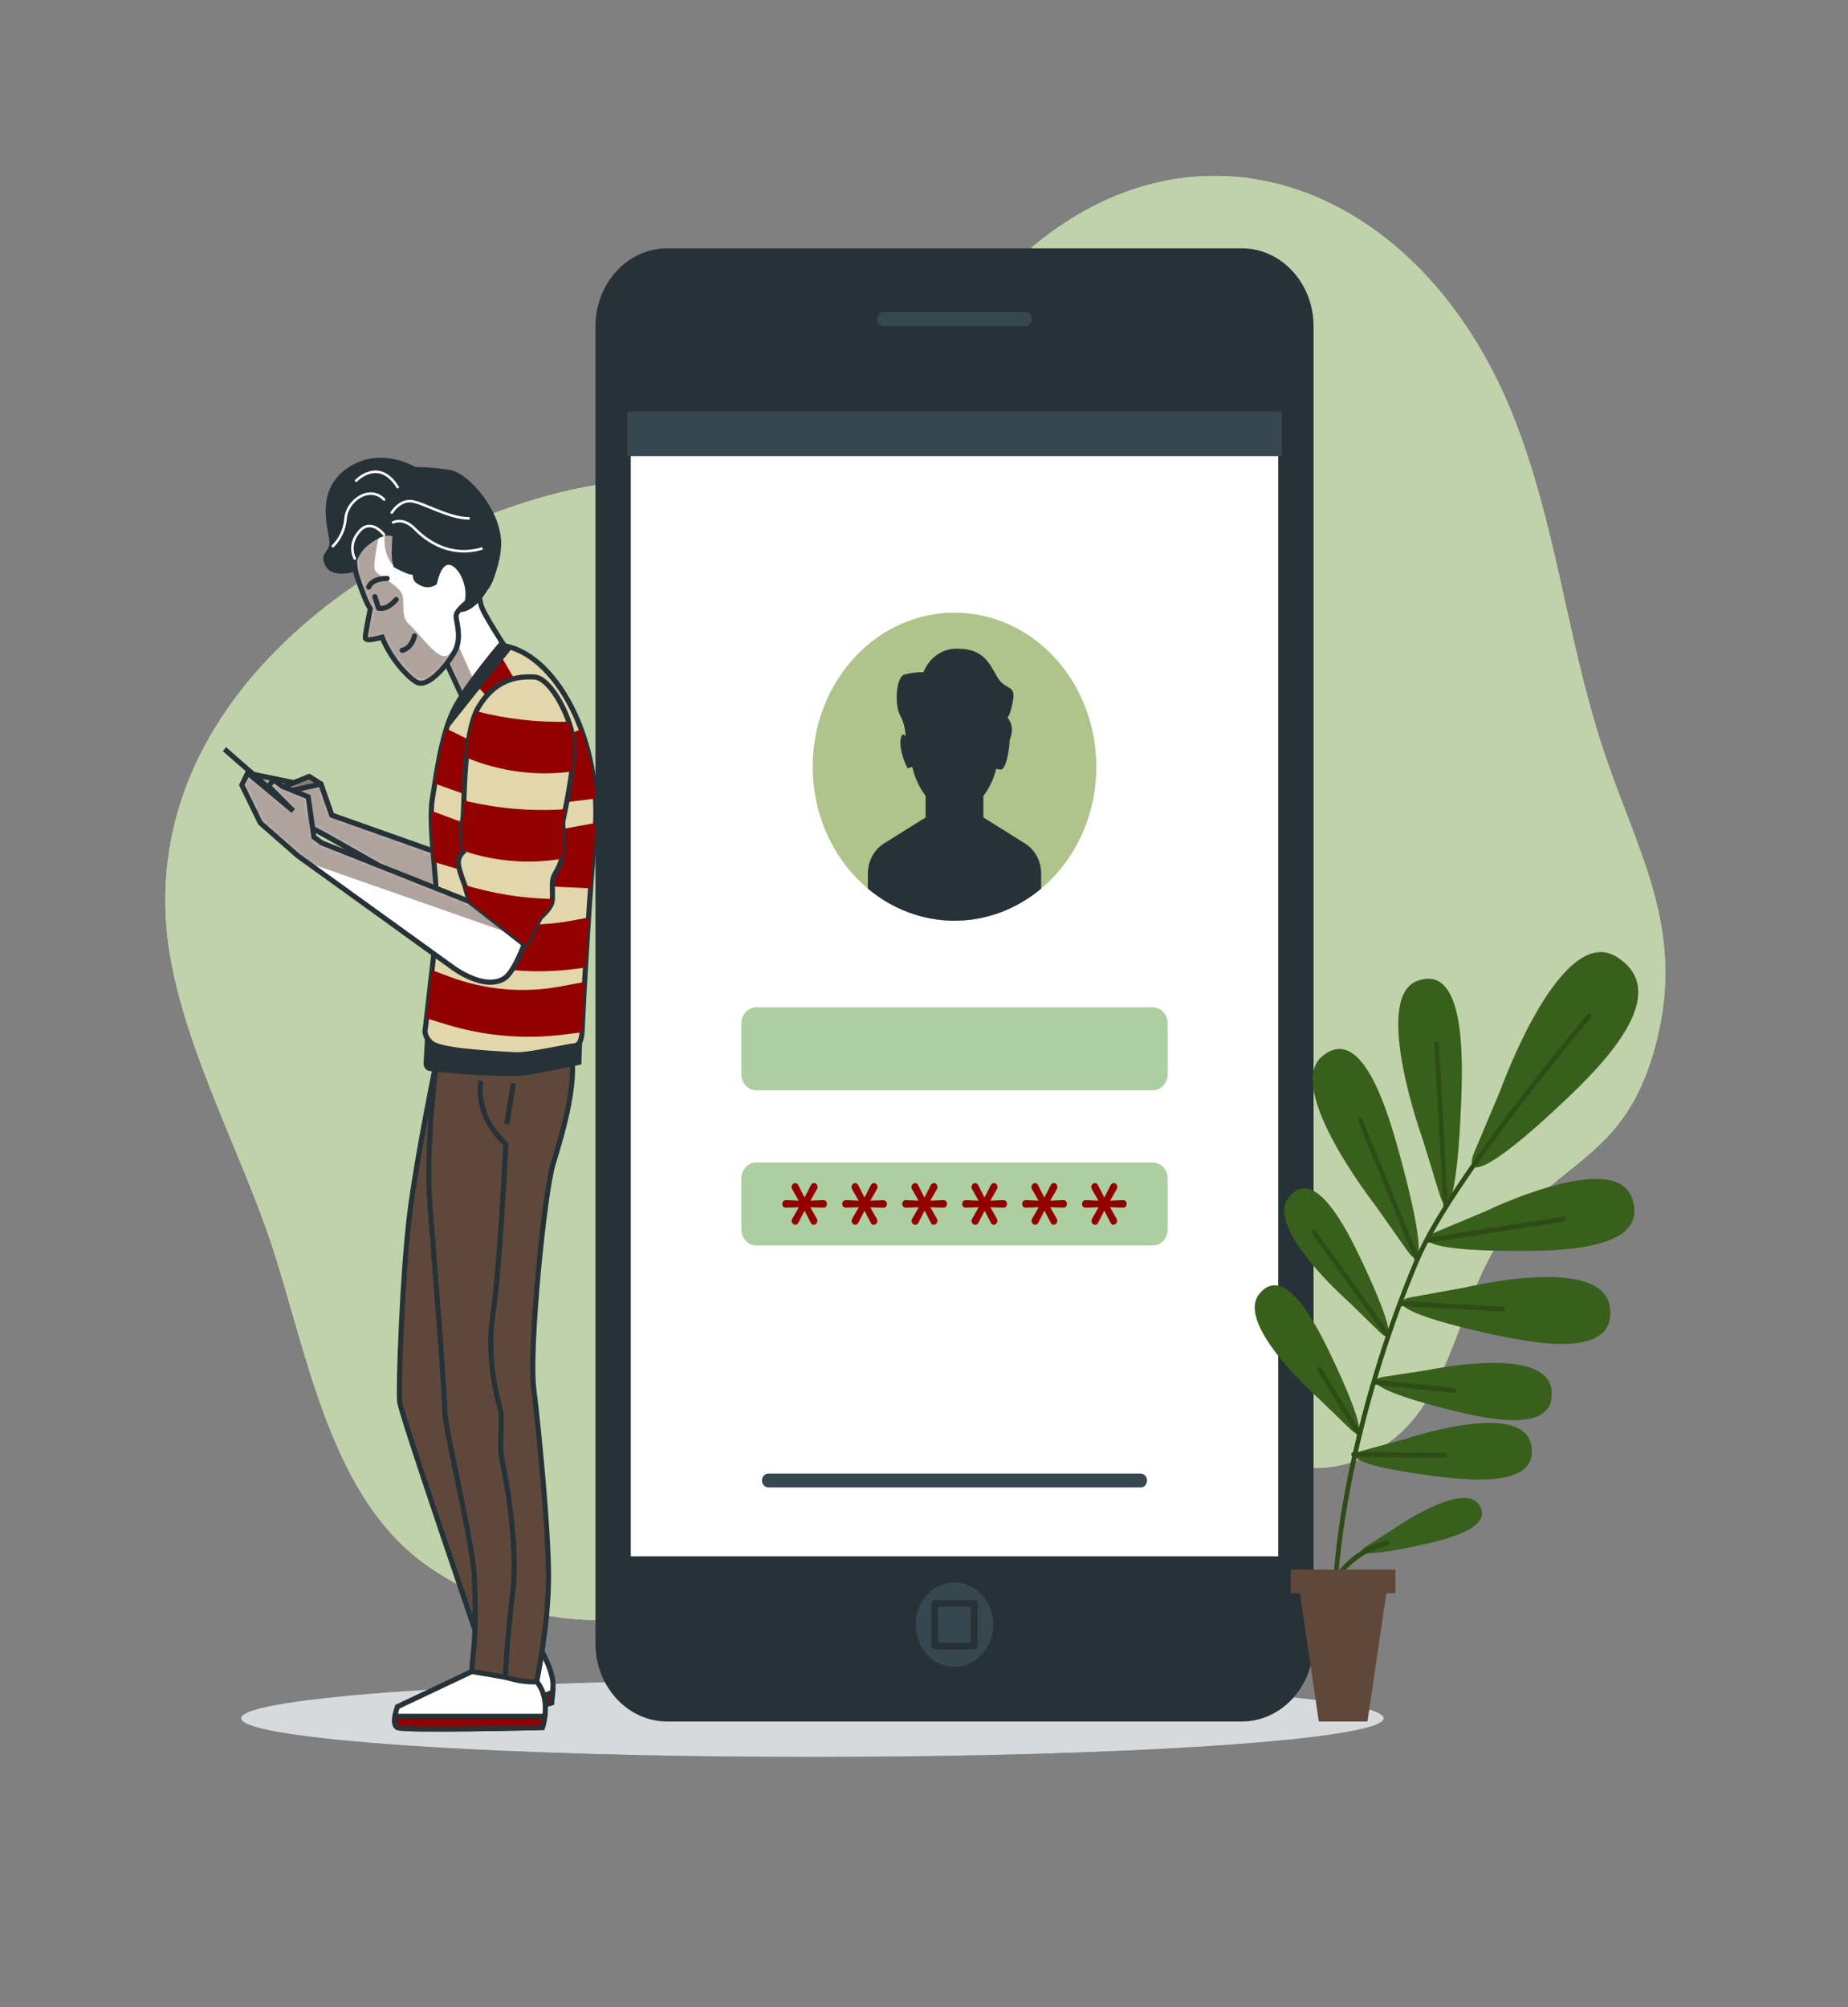 <svg width="362" height="393" viewBox="0 0 362 393" fill="none" xmlns="http://www.w3.org/2000/svg">
<rect x="0" y="0" width="362" height="393" fill="#808080" stroke="none"/>
<g id="Mobile login-bro 1">
<g id="freepik--background-simple--inject-1--inject-45">
<path id="Vector" d="M296.21 80.958C278.197 36.368 234.96 19.579 200.845 49.518C187.523 61.198 179.212 79.787 162.9 87.246C147.595 94.241 128.206 92.182 111.655 95.971C76.411 103.988 28.96 134.406 32.58 181.275C34.166 201.806 46.923 224.607 53.229 243.817C60.469 265.92 64.813 293.571 83.977 306.784C116.832 329.468 156.464 310.926 186.061 292.636C201.989 282.803 210.757 276.758 227.908 280.13C243.785 283.274 258.084 294.278 273.6 281.223C285.249 271.422 286.212 251.559 295.993 239.895C307.012 226.753 318.184 225.802 323.91 206.05C330.854 182.085 320.624 167.111 313.709 145.701C306.795 124.29 304.696 101.936 296.21 80.958Z" fill="#EAF0F2"/>
<g id="Group" opacity="0.7">
<path id="Vector_2" d="M296.21 80.958C278.197 36.368 234.96 19.579 200.845 49.518C187.523 61.198 179.212 79.787 162.9 87.246C147.595 94.241 128.206 92.182 111.655 95.971C76.411 103.988 28.96 134.406 32.58 181.275C34.166 201.806 46.923 224.607 53.229 243.817C60.469 265.92 64.813 293.571 83.977 306.784C116.832 329.468 156.464 310.926 186.061 292.636C201.989 282.803 210.757 276.758 227.908 280.13C243.785 283.274 258.084 294.278 273.6 281.223C285.249 271.422 286.212 251.559 295.993 239.895C307.012 226.753 318.184 225.802 323.91 206.05C330.854 182.085 320.624 167.111 313.709 145.701C306.795 124.29 304.696 101.936 296.21 80.958Z" fill="#AEC48A"/>
</g>
</g>
<g id="freepik--Shadow--inject-1--inject-45">
<path id="Vector_3" d="M159.142 344.017C220.952 344.017 271.058 340.628 271.058 336.447C271.058 332.267 220.952 328.878 159.142 328.878C97.333 328.878 47.227 332.267 47.227 336.447C47.227 340.628 97.333 344.017 159.142 344.017Z" fill="#37474F"/>
<path id="Vector_4" opacity="0.8" d="M159.142 344.017C220.952 344.017 271.058 340.628 271.058 336.447C271.058 332.267 220.952 328.878 159.142 328.878C97.333 328.878 47.227 332.267 47.227 336.447C47.227 340.628 97.333 344.017 159.142 344.017Z" fill="white"/>
</g>
<g id="freepik--Device--inject-1--inject-45">
<path id="Vector_5" d="M243.242 48.622H130.711C122.942 48.622 116.644 55.459 116.644 63.894V321.812C116.644 330.246 122.942 337.084 130.711 337.084H243.242C251.011 337.084 257.31 330.246 257.31 321.812V63.894C257.31 55.459 251.011 48.622 243.242 48.622Z" fill="#263238"/>
<path id="Vector_6" d="M251.054 80.298H122.892V305.408H251.054V80.298Z" fill="white" stroke="#263238" stroke-width="1.337" stroke-miterlimit="10"/>
<path id="Vector_7" d="M206.619 171.451C217.468 159.674 217.468 140.578 206.619 128.8C195.771 117.023 178.182 117.023 167.333 128.8C156.484 140.578 156.484 159.674 167.333 171.451C178.182 183.229 195.771 183.229 206.619 171.451Z" fill="#AEC48A"/>
<path id="Vector_8" d="M223.448 291.252H150.512C150.348 291.253 150.185 291.219 150.034 291.152C149.882 291.084 149.743 290.985 149.627 290.859C149.511 290.733 149.418 290.584 149.355 290.42C149.292 290.255 149.26 290.079 149.26 289.9C149.259 289.721 149.291 289.544 149.353 289.379C149.416 289.213 149.508 289.063 149.624 288.937C149.741 288.81 149.879 288.71 150.032 288.642C150.184 288.574 150.348 288.54 150.512 288.541H223.448C223.612 288.541 223.775 288.576 223.926 288.644C224.078 288.713 224.215 288.813 224.331 288.939C224.447 289.066 224.538 289.216 224.601 289.381C224.663 289.545 224.694 289.722 224.693 289.9C224.693 290.259 224.562 290.603 224.329 290.856C224.095 291.11 223.778 291.252 223.448 291.252Z" fill="#37474F"/>
<path id="Vector_9" d="M225.823 197.239H148.131C146.527 197.239 145.228 198.65 145.228 200.391V210.334C145.228 212.074 146.527 213.485 148.131 213.485H225.823C227.427 213.485 228.726 212.074 228.726 210.334V200.391C228.726 198.65 227.427 197.239 225.823 197.239Z" fill="#ACCEA0"/>
<path id="Vector_10" d="M225.823 227.626H148.131C146.527 227.626 145.228 229.037 145.228 230.777V240.72C145.228 242.461 146.527 243.872 148.131 243.872H225.823C227.427 243.872 228.726 242.461 228.726 240.72V230.777C228.726 229.037 227.427 227.626 225.823 227.626Z" fill="#ACCEA0"/>
<path id="Vector_11" d="M200.808 165.17L192.634 160.061V155.84C193.818 154.286 194.675 152.47 195.146 150.519C195.428 150.627 195.724 150.683 196.023 150.684C197.036 150.684 197.68 147.273 197.789 144.836C198.969 142.124 197.362 140.537 197.362 140.537C197.362 140.537 198.028 139.814 198.47 136.913C198.911 134.013 196.913 135.223 195.356 132.567C193.8 129.91 192.685 127.018 187.573 127.018C186.165 126.967 184.775 127.378 183.585 128.197C182.394 129.015 181.458 130.204 180.898 131.608C179.626 131.613 178.358 131.774 177.119 132.087C175.555 132.567 175.113 138.124 176.446 140.301C177.042 141.491 177.36 142.821 177.372 144.176C177.018 143.704 176.648 143.579 176.446 144.648C176.004 147.061 177.785 150.44 177.785 150.44L178.704 150.157C179.168 152.242 180.061 154.185 181.318 155.84V160.061L173.144 165.17C172.19 165.768 171.397 166.629 170.845 167.665C170.294 168.701 170.003 169.876 170.002 171.073V173.997C174.863 178.074 180.833 180.286 186.976 180.286C193.119 180.286 199.089 178.074 203.95 173.997V171.073C203.951 169.876 203.661 168.7 203.109 167.664C202.557 166.627 201.764 165.767 200.808 165.17Z" fill="#263238"/>
<path id="Vector_12" d="M155.805 239.832C155.618 239.829 155.439 239.748 155.306 239.604C155.234 239.535 155.177 239.45 155.139 239.355C155.1 239.261 155.08 239.158 155.081 239.054C155.083 238.912 155.121 238.774 155.19 238.653L156.493 236.39L153.952 236.476C153.856 236.483 153.76 236.467 153.67 236.43C153.58 236.394 153.499 236.337 153.43 236.264C153.312 236.12 153.247 235.934 153.247 235.741C153.247 235.548 153.312 235.362 153.43 235.218C153.497 235.142 153.578 235.083 153.668 235.045C153.759 235.007 153.855 234.991 153.952 234.998L156.457 235.1L155.168 232.845C155.098 232.722 155.06 232.58 155.059 232.436C155.059 232.332 155.078 232.229 155.117 232.135C155.156 232.04 155.213 231.955 155.284 231.886C155.417 231.742 155.596 231.661 155.783 231.658C155.907 231.659 156.027 231.698 156.131 231.77C156.235 231.842 156.318 231.945 156.37 232.067L157.608 234.495L158.831 232.082C158.889 231.954 158.979 231.844 159.09 231.767C159.201 231.689 159.329 231.646 159.461 231.642C159.553 231.643 159.643 231.664 159.727 231.705C159.81 231.745 159.885 231.804 159.946 231.878C160.079 232.028 160.152 232.228 160.149 232.436C160.149 232.571 160.116 232.704 160.055 232.821L158.745 235.1L161.286 234.998C161.382 234.991 161.479 235.007 161.569 235.045C161.659 235.083 161.74 235.142 161.807 235.218C161.93 235.358 161.998 235.544 161.995 235.737C161.995 235.932 161.928 236.12 161.807 236.264C161.739 236.337 161.657 236.394 161.567 236.43C161.477 236.467 161.382 236.483 161.286 236.476L158.73 236.39L160.004 238.63C160.076 238.755 160.113 238.899 160.113 239.046C160.113 239.255 160.037 239.455 159.901 239.602C159.765 239.749 159.581 239.832 159.389 239.832C159.265 239.83 159.144 239.789 159.041 239.714C158.938 239.638 158.858 239.532 158.81 239.408L157.601 237.05L156.399 239.408C156.345 239.531 156.262 239.636 156.157 239.711C156.052 239.786 155.93 239.828 155.805 239.832Z" fill="#930000"/>
<path id="Vector_13" d="M167.548 239.832C167.361 239.829 167.182 239.748 167.049 239.604C166.977 239.535 166.921 239.45 166.882 239.355C166.843 239.261 166.823 239.158 166.824 239.054C166.826 238.912 166.864 238.774 166.933 238.653L168.236 236.39L165.702 236.476C165.605 236.481 165.509 236.464 165.418 236.428C165.327 236.392 165.244 236.336 165.173 236.264C165.077 236.156 165.013 236.02 164.99 235.872C164.966 235.724 164.984 235.572 165.041 235.436C165.098 235.299 165.191 235.184 165.309 235.106C165.427 235.028 165.564 234.991 165.702 234.998L168.2 235.1L166.911 232.845C166.841 232.722 166.803 232.58 166.802 232.436C166.802 232.332 166.821 232.229 166.86 232.135C166.899 232.04 166.956 231.955 167.027 231.886C167.16 231.742 167.339 231.661 167.526 231.658C167.65 231.659 167.77 231.698 167.874 231.77C167.978 231.842 168.061 231.945 168.113 232.067L169.351 234.495L170.574 232.082C170.633 231.954 170.722 231.844 170.833 231.767C170.944 231.689 171.072 231.646 171.204 231.642C171.296 231.642 171.387 231.663 171.47 231.703C171.554 231.744 171.629 231.803 171.689 231.878C171.757 231.951 171.81 232.038 171.846 232.134C171.882 232.23 171.9 232.333 171.899 232.436C171.897 232.572 171.862 232.704 171.798 232.821L170.488 235.1L173.036 235.014C173.131 235.007 173.227 235.023 173.316 235.061C173.405 235.099 173.485 235.158 173.55 235.234C173.674 235.373 173.741 235.56 173.738 235.753C173.738 235.948 173.671 236.135 173.55 236.279C173.483 236.353 173.403 236.409 173.314 236.446C173.226 236.482 173.131 236.498 173.036 236.492L170.473 236.405L171.747 238.645C171.819 238.77 171.856 238.915 171.856 239.062C171.856 239.27 171.78 239.47 171.644 239.618C171.508 239.765 171.324 239.848 171.132 239.848C171.008 239.846 170.887 239.805 170.784 239.73C170.681 239.654 170.601 239.548 170.553 239.423L169.344 237.065L168.142 239.423C168.087 239.544 168.002 239.645 167.897 239.718C167.793 239.79 167.672 239.829 167.548 239.832Z" fill="#930000"/>
<path id="Vector_14" d="M179.298 239.832C179.108 239.831 178.926 239.749 178.791 239.604C178.72 239.535 178.663 239.45 178.625 239.355C178.586 239.261 178.566 239.158 178.567 239.054C178.569 238.912 178.607 238.774 178.676 238.653L179.979 236.39L177.445 236.476C177.308 236.482 177.173 236.444 177.057 236.366C176.941 236.288 176.848 236.175 176.792 236.04C176.735 235.905 176.716 235.755 176.739 235.609C176.761 235.462 176.823 235.326 176.916 235.218C176.985 235.143 177.067 235.084 177.158 235.046C177.25 235.008 177.347 234.992 177.445 234.998L179.943 235.1L178.654 232.845C178.584 232.722 178.546 232.58 178.545 232.436C178.547 232.333 178.568 232.231 178.607 232.137C178.646 232.042 178.701 231.957 178.77 231.886C178.904 231.741 179.087 231.659 179.276 231.658C179.399 231.66 179.518 231.7 179.62 231.772C179.722 231.844 179.804 231.946 179.856 232.067L181.094 234.495L182.317 232.082C182.375 231.954 182.465 231.844 182.576 231.767C182.687 231.689 182.815 231.646 182.947 231.642C183.039 231.642 183.129 231.663 183.213 231.703C183.297 231.744 183.371 231.803 183.432 231.878C183.499 231.951 183.552 232.038 183.588 232.134C183.624 232.23 183.643 232.333 183.642 232.436C183.64 232.572 183.605 232.704 183.541 232.821L182.23 235.1L184.779 234.998C184.873 234.988 184.967 235 185.056 235.033C185.145 235.066 185.227 235.119 185.296 235.189C185.364 235.259 185.418 235.344 185.454 235.439C185.49 235.533 185.506 235.635 185.503 235.737C185.504 235.931 185.44 236.118 185.322 236.264C185.254 236.337 185.172 236.394 185.082 236.43C184.992 236.467 184.896 236.483 184.801 236.476L182.245 236.39L183.512 238.63C183.583 238.755 183.621 238.899 183.62 239.046C183.618 239.149 183.597 239.251 183.559 239.346C183.52 239.44 183.465 239.525 183.396 239.596C183.333 239.67 183.257 239.729 183.172 239.769C183.088 239.81 182.996 239.831 182.904 239.832C182.781 239.83 182.661 239.788 182.559 239.713C182.457 239.638 182.378 239.531 182.332 239.408L181.115 237.05L179.914 239.408C179.859 239.535 179.772 239.643 179.663 239.718C179.554 239.794 179.427 239.833 179.298 239.832Z" fill="#930000"/>
<path id="Vector_15" d="M191.042 239.832C190.852 239.831 190.67 239.749 190.535 239.604C190.399 239.459 190.321 239.261 190.318 239.054C190.316 238.913 190.351 238.774 190.419 238.653L191.722 236.39L189.188 236.476C189.092 236.481 188.995 236.464 188.904 236.428C188.814 236.392 188.73 236.336 188.66 236.264C188.542 236.12 188.477 235.934 188.477 235.741C188.477 235.548 188.542 235.362 188.66 235.218C188.73 235.145 188.813 235.088 188.903 235.05C188.994 235.012 189.091 234.995 189.188 234.998L191.693 235.1L190.412 232.845C190.342 232.722 190.304 232.58 190.303 232.436C190.306 232.333 190.327 232.231 190.365 232.137C190.404 232.042 190.459 231.957 190.528 231.886C190.663 231.741 190.845 231.659 191.035 231.658C191.158 231.659 191.279 231.698 191.382 231.77C191.486 231.842 191.569 231.945 191.621 232.067L192.852 234.495L194.075 232.082C194.133 231.954 194.223 231.844 194.334 231.767C194.445 231.689 194.573 231.646 194.705 231.642C194.797 231.642 194.888 231.663 194.971 231.703C195.055 231.744 195.13 231.803 195.19 231.878C195.257 231.951 195.311 232.038 195.347 232.134C195.383 232.23 195.401 232.333 195.4 232.436C195.398 232.572 195.363 232.704 195.299 232.821L193.988 235.1L196.537 234.998C196.631 234.988 196.725 235 196.814 235.033C196.904 235.066 196.985 235.119 197.054 235.189C197.122 235.259 197.176 235.344 197.212 235.439C197.248 235.533 197.265 235.635 197.261 235.737C197.262 235.931 197.198 236.118 197.08 236.264C197.012 236.337 196.93 236.394 196.84 236.43C196.75 236.467 196.654 236.483 196.559 236.476L194.003 236.39L195.27 238.63C195.341 238.755 195.379 238.899 195.379 239.046C195.379 239.15 195.36 239.253 195.321 239.348C195.282 239.442 195.225 239.527 195.154 239.596C195.091 239.67 195.015 239.729 194.93 239.769C194.846 239.81 194.754 239.831 194.662 239.832C194.539 239.83 194.419 239.788 194.317 239.713C194.216 239.638 194.137 239.531 194.09 239.408L192.874 237.05L191.672 239.408C191.616 239.538 191.527 239.647 191.415 239.723C191.303 239.798 191.174 239.836 191.042 239.832Z" fill="#930000"/>
<path id="Vector_16" d="M202.785 239.832C202.595 239.831 202.413 239.749 202.278 239.604C202.166 239.481 202.095 239.321 202.075 239.149C202.055 238.977 202.089 238.803 202.17 238.653L203.466 236.39L200.932 236.476C200.835 236.481 200.738 236.464 200.647 236.428C200.557 236.392 200.474 236.336 200.403 236.264C200.285 236.12 200.22 235.934 200.22 235.741C200.22 235.548 200.285 235.362 200.403 235.218C200.473 235.145 200.556 235.088 200.647 235.05C200.737 235.012 200.834 234.995 200.932 234.998L203.437 235.1L202.148 232.845C202.078 232.722 202.04 232.58 202.039 232.436C202.042 232.229 202.12 232.031 202.256 231.886C202.391 231.741 202.573 231.659 202.763 231.658C202.887 231.659 203.007 231.698 203.111 231.77C203.215 231.842 203.298 231.945 203.35 232.067L204.58 234.495L205.804 232.082C205.862 231.954 205.951 231.844 206.062 231.767C206.174 231.689 206.302 231.646 206.434 231.642C206.527 231.642 206.618 231.662 206.703 231.703C206.788 231.744 206.864 231.803 206.926 231.878C207.059 232.028 207.132 232.228 207.129 232.436C207.126 232.572 207.091 232.704 207.028 232.821L205.717 235.1L208.266 234.998C208.359 234.988 208.454 235 208.543 235.033C208.632 235.066 208.714 235.119 208.783 235.189C208.851 235.259 208.905 235.344 208.941 235.439C208.977 235.533 208.993 235.635 208.99 235.737C208.991 235.931 208.927 236.118 208.809 236.264C208.74 236.337 208.659 236.394 208.569 236.43C208.479 236.467 208.383 236.483 208.287 236.476L205.732 236.39L206.999 238.63C207.07 238.755 207.108 238.899 207.107 239.046C207.108 239.15 207.088 239.253 207.05 239.348C207.011 239.442 206.954 239.527 206.883 239.596C206.82 239.67 206.744 239.729 206.659 239.769C206.574 239.81 206.483 239.831 206.39 239.832C206.267 239.83 206.148 239.788 206.046 239.713C205.944 239.638 205.865 239.531 205.819 239.408L204.602 237.05L203.4 239.408C203.346 239.535 203.259 239.643 203.15 239.718C203.041 239.794 202.914 239.833 202.785 239.832Z" fill="#930000"/>
<path id="Vector_17" d="M214.529 239.832C214.341 239.829 214.162 239.748 214.029 239.604C213.958 239.535 213.901 239.45 213.862 239.355C213.824 239.261 213.804 239.158 213.805 239.054C213.807 238.912 213.844 238.774 213.913 238.653L215.209 236.39L212.675 236.476C212.582 236.484 212.488 236.47 212.4 236.436C212.312 236.403 212.231 236.349 212.163 236.28C212.095 236.21 212.041 236.126 212.005 236.033C211.968 235.939 211.95 235.839 211.951 235.737C211.951 235.641 211.968 235.546 212.001 235.457C212.035 235.368 212.084 235.287 212.147 235.218C212.213 235.142 212.295 235.083 212.385 235.045C212.475 235.007 212.572 234.991 212.668 234.998L215.173 235.1L213.884 232.845C213.814 232.722 213.777 232.58 213.776 232.436C213.778 232.229 213.857 232.031 213.993 231.886C214.128 231.741 214.31 231.659 214.5 231.658C214.623 231.659 214.744 231.698 214.847 231.77C214.951 231.842 215.034 231.945 215.086 232.067L216.317 234.495L217.548 232.082C217.605 231.955 217.693 231.846 217.803 231.769C217.913 231.691 218.04 231.648 218.17 231.642C218.263 231.642 218.355 231.662 218.44 231.703C218.525 231.744 218.601 231.803 218.663 231.878C218.796 232.028 218.868 232.228 218.865 232.436C218.865 232.571 218.833 232.704 218.771 232.821L217.461 235.1L220.002 234.998C220.099 234.991 220.195 235.007 220.285 235.045C220.375 235.083 220.457 235.142 220.523 235.218C220.647 235.358 220.714 235.544 220.712 235.737C220.711 235.932 220.644 236.12 220.523 236.264C220.455 236.337 220.374 236.394 220.284 236.43C220.194 236.467 220.098 236.483 220.002 236.476L217.446 236.39L218.713 238.63C218.785 238.755 218.822 238.899 218.822 239.046C218.819 239.254 218.741 239.451 218.605 239.596C218.473 239.743 218.294 239.827 218.105 239.832C217.982 239.83 217.862 239.788 217.761 239.713C217.659 239.638 217.58 239.531 217.533 239.408L216.317 237.05L215.115 239.408C215.063 239.53 214.981 239.635 214.877 239.71C214.774 239.785 214.653 239.827 214.529 239.832Z" fill="#930000"/>
<g id="Vector_18" style="mix-blend-mode:multiply">
<path d="M251.054 80.596H122.892V89.313H251.054V80.596Z" fill="#37474F"/>
</g>
<path id="Vector_19" d="M200.91 64.538H173.036C172.532 64.538 172.05 64.322 171.694 63.935C171.339 63.549 171.139 63.025 171.139 62.479C171.139 61.933 171.339 61.409 171.694 61.023C172.05 60.637 172.532 60.42 173.036 60.42H200.91C201.413 60.42 201.895 60.637 202.251 61.023C202.607 61.409 202.806 61.933 202.806 62.479C202.806 63.025 202.607 63.549 202.251 63.935C201.895 64.322 201.413 64.538 200.91 64.538Z" fill="#37474F" stroke="#263238" stroke-width="1.337" stroke-linecap="round" stroke-linejoin="round"/>
<path id="Vector_20" d="M194.575 318.126C194.577 316.493 194.132 314.896 193.297 313.538C192.462 312.179 191.275 311.12 189.886 310.494C188.496 309.869 186.967 309.705 185.492 310.023C184.016 310.341 182.661 311.127 181.598 312.282C180.534 313.437 179.81 314.908 179.517 316.51C179.224 318.111 179.375 319.771 179.951 321.28C180.527 322.788 181.503 324.077 182.754 324.983C184.005 325.889 185.476 326.372 186.98 326.371C188.994 326.369 190.925 325.499 192.349 323.954C193.772 322.408 194.573 320.312 194.575 318.126Z" fill="#37474F"/>
<path id="Vector_21" d="M190.832 313.944H183.129V322.307H190.832V313.944Z" fill="#37474F" stroke="#263238" stroke-width="1.337" stroke-linecap="round" stroke-linejoin="round"/>
</g>
<g id="freepik--Plant--inject-1--inject-45">
<path id="Vector_22" d="M278.74 223.224C278.74 223.224 268.647 195.384 277.632 192.075C286.986 188.624 286.573 207.009 286.211 215.969C285.451 235.116 283.503 238.677 282.048 234L278.74 223.224ZM275.706 244.941C278.479 248.871 279.261 244.8 274.258 226.415C271.912 217.769 266.815 200.281 258.996 206.844C251.488 213.132 269.357 235.926 269.357 235.926L275.706 244.941ZM270.348 260.897C272.991 263.444 273.042 260.229 266.765 246.953C263.818 240.736 257.584 228.152 252.48 234.377C247.579 240.382 264.281 254.978 264.281 254.978L270.348 260.897ZM264.556 279.871C267.199 282.425 267.25 279.203 260.973 265.935C258.026 259.718 251.792 247.126 246.688 253.359C241.816 259.38 258.468 273.976 258.468 273.976L264.556 279.871ZM281.281 241.247C277.053 243.039 280.412 244.988 298.07 244.933C306.353 244.933 323.266 244.525 319.66 234.535C316.207 224.937 291.055 237.16 291.055 237.16L281.281 241.247ZM276.466 254.012C271.992 254.853 274.931 257.494 292.249 261.251C300.365 263.019 317.01 266.281 315.309 255.749C313.68 245.594 286.79 252.149 286.79 252.149L276.466 254.012ZM271.08 269.598C267.271 270.195 269.704 272.498 284.264 276.114C291.091 277.812 305.1 280.995 303.884 272.011C302.726 263.365 279.847 268.254 279.847 268.254L271.08 269.598ZM266.989 284.037C263.26 285.066 265.903 287.079 280.745 288.996C287.695 289.892 301.937 291.449 299.859 282.653C297.853 274.212 275.583 281.687 275.583 281.687L266.989 284.037ZM288.81 225.582C286.638 230.864 291.149 230.062 306.483 215.537C313.665 208.722 328.073 194.464 316.663 187.367C305.709 180.544 293.929 213.462 293.929 213.462L288.81 225.582ZM267.554 302.846C265.259 304.3 267.51 304.866 278.037 302.586C282.975 301.525 293.017 299.167 289.621 294.514C286.334 290.034 272.868 299.466 272.868 299.466L267.554 302.846Z" fill="#395F1C"/>
<path id="Vector_23" opacity="0.3" d="M278.74 223.224C278.74 223.224 268.647 195.384 277.632 192.075C286.986 188.624 286.573 207.009 286.211 215.969C285.451 235.116 283.503 238.677 282.048 234L278.74 223.224ZM275.706 244.941C278.479 248.871 279.261 244.8 274.258 226.415C271.912 217.769 266.815 200.281 258.996 206.844C251.488 213.132 269.357 235.926 269.357 235.926L275.706 244.941ZM270.348 260.897C272.991 263.444 273.042 260.229 266.765 246.953C263.818 240.736 257.584 228.152 252.48 234.377C247.579 240.382 264.281 254.978 264.281 254.978L270.348 260.897ZM264.556 279.871C267.199 282.425 267.25 279.203 260.973 265.935C258.026 259.718 251.792 247.126 246.688 253.359C241.816 259.38 258.468 273.976 258.468 273.976L264.556 279.871ZM281.281 241.247C277.053 243.039 280.412 244.988 298.07 244.933C306.353 244.933 323.266 244.525 319.66 234.535C316.207 224.937 291.055 237.16 291.055 237.16L281.281 241.247ZM276.466 254.012C271.992 254.853 274.931 257.494 292.249 261.251C300.365 263.019 317.01 266.281 315.309 255.749C313.68 245.594 286.79 252.149 286.79 252.149L276.466 254.012ZM271.08 269.598C267.271 270.195 269.704 272.498 284.264 276.114C291.091 277.812 305.1 280.995 303.884 272.011C302.726 263.365 279.847 268.254 279.847 268.254L271.08 269.598ZM266.989 284.037C263.26 285.066 265.903 287.079 280.745 288.996C287.695 289.892 301.937 291.449 299.859 282.653C297.853 274.212 275.583 281.687 275.583 281.687L266.989 284.037ZM288.81 225.582C286.638 230.864 291.149 230.062 306.483 215.537C313.665 208.722 328.073 194.464 316.663 187.367C305.709 180.544 293.929 213.462 293.929 213.462L288.81 225.582ZM267.554 302.846C265.259 304.3 267.51 304.866 278.037 302.586C282.975 301.525 293.017 299.167 289.621 294.514C286.334 290.034 272.868 299.466 272.868 299.466L267.554 302.846Z" fill="#395F1C"/>
<path id="Vector_24" d="M283.192 236.185L281.433 204.407L283.192 236.185ZM277.625 246.67L266.504 219.341L277.625 246.67ZM306.324 238.724L279.674 242.874L306.324 238.724ZM271.862 261.4L257.433 241.302L271.862 261.4ZM274.396 255.238L294.277 256.322L274.396 255.238ZM269.69 270.651L284.894 272.286L269.69 270.651ZM266.019 280.445L258.468 268.112L266.019 280.445ZM265.15 284.799L283.026 284.98L265.15 284.799ZM261.53 321.207C261.65 321.197 261.761 321.136 261.84 321.037C261.919 320.939 261.958 320.81 261.95 320.68C260.814 302.146 267.417 271.791 278.009 246.875C284.778 230.95 311.313 199.652 311.595 199.337C311.68 199.245 311.728 199.119 311.728 198.988C311.728 198.857 311.68 198.731 311.595 198.638C311.553 198.592 311.504 198.556 311.449 198.531C311.394 198.507 311.336 198.494 311.276 198.494C311.217 198.494 311.159 198.507 311.104 198.531C311.049 198.556 311 198.592 310.958 198.638C310.69 198.952 284.047 230.369 277.219 246.435C266.432 271.956 259.916 301.761 261.074 320.743C261.083 320.868 261.135 320.985 261.219 321.071C261.304 321.157 261.415 321.205 261.53 321.207ZM283.185 236.672C283.305 236.664 283.417 236.605 283.497 236.508C283.577 236.411 283.618 236.284 283.612 236.154L281.882 204.36C281.879 204.295 281.865 204.232 281.839 204.173C281.813 204.115 281.777 204.062 281.733 204.019C281.688 203.976 281.636 203.943 281.58 203.922C281.523 203.901 281.464 203.892 281.404 203.896C281.284 203.904 281.172 203.963 281.093 204.06C281.013 204.158 280.971 204.285 280.977 204.415L282.736 236.193C282.742 236.318 282.792 236.436 282.875 236.522C282.959 236.609 283.07 236.657 283.185 236.657V236.672ZM277.784 247.118C277.893 247.065 277.978 246.968 278.021 246.847C278.064 246.727 278.062 246.593 278.016 246.474L266.888 219.145C266.84 219.026 266.75 218.933 266.639 218.885C266.528 218.838 266.404 218.841 266.294 218.893C266.185 218.945 266.099 219.042 266.056 219.163C266.012 219.284 266.015 219.419 266.063 219.538L277.183 246.867C277.218 246.955 277.276 247.029 277.349 247.082C277.422 247.135 277.508 247.164 277.596 247.166C277.671 247.17 277.746 247.154 277.813 247.118H277.784ZM279.71 243.346L306.346 239.211C306.41 239.21 306.474 239.194 306.532 239.164C306.59 239.134 306.642 239.091 306.683 239.038C306.725 238.985 306.756 238.923 306.774 238.856C306.792 238.789 306.797 238.718 306.788 238.649C306.78 238.58 306.758 238.513 306.724 238.454C306.689 238.395 306.644 238.344 306.591 238.305C306.537 238.266 306.477 238.24 306.414 238.228C306.35 238.216 306.285 238.219 306.223 238.237L279.587 242.371C279.468 242.379 279.357 242.439 279.278 242.536C279.199 242.633 279.159 242.76 279.167 242.89C279.175 243.019 279.229 243.14 279.319 243.225C279.409 243.311 279.526 243.354 279.645 243.346H279.71ZM272.115 261.793C272.21 261.712 272.271 261.594 272.286 261.465C272.301 261.335 272.268 261.205 272.195 261.101L257.758 240.964C257.684 240.86 257.575 240.792 257.455 240.775C257.335 240.758 257.214 240.793 257.118 240.874C257.022 240.954 256.959 241.072 256.943 241.203C256.928 241.333 256.96 241.465 257.034 241.569L271.5 261.738C271.542 261.797 271.596 261.844 271.657 261.877C271.719 261.91 271.786 261.927 271.855 261.927C271.963 261.921 272.065 261.873 272.144 261.793H272.115ZM294.675 256.346C294.679 256.216 294.636 256.089 294.554 255.994C294.473 255.898 294.36 255.841 294.241 255.835L274.396 254.743C274.284 254.751 274.18 254.803 274.101 254.89C274.023 254.977 273.977 255.092 273.972 255.213C273.966 255.334 274.002 255.453 274.072 255.548C274.142 255.642 274.242 255.705 274.352 255.725L294.233 256.818C294.353 256.822 294.47 256.775 294.558 256.687C294.646 256.598 294.698 256.476 294.704 256.346H294.675ZM285.314 272.333C285.321 272.269 285.316 272.203 285.299 272.141C285.282 272.078 285.254 272.02 285.217 271.969C285.179 271.919 285.132 271.877 285.079 271.846C285.026 271.816 284.968 271.797 284.908 271.791L269.704 270.164C269.645 270.157 269.586 270.164 269.529 270.182C269.472 270.201 269.419 270.232 269.374 270.273C269.328 270.313 269.29 270.364 269.262 270.421C269.235 270.478 269.217 270.54 269.212 270.604C269.202 270.733 269.239 270.861 269.314 270.961C269.39 271.061 269.499 271.125 269.617 271.139L284.821 272.773H284.865C284.982 272.782 285.097 272.741 285.186 272.659C285.276 272.577 285.332 272.46 285.343 272.333H285.314ZM266.236 280.853C266.337 280.781 266.407 280.669 266.431 280.541C266.456 280.413 266.433 280.279 266.367 280.17L258.852 267.837C258.783 267.731 258.679 267.658 258.561 267.633C258.444 267.608 258.322 267.633 258.222 267.704C258.121 267.776 258.051 267.888 258.027 268.016C258.002 268.145 258.025 268.278 258.091 268.388L265.606 280.72C265.649 280.787 265.707 280.842 265.774 280.881C265.84 280.919 265.915 280.939 265.99 280.94C266.088 280.946 266.185 280.915 266.265 280.853H266.236ZM283.482 284.98C283.48 284.851 283.433 284.727 283.349 284.635C283.265 284.543 283.152 284.489 283.033 284.485L265.158 284.304C265.039 284.304 264.924 284.355 264.84 284.447C264.756 284.538 264.709 284.662 264.709 284.791C264.707 284.856 264.717 284.921 264.739 284.982C264.761 285.042 264.793 285.097 264.835 285.143C264.877 285.19 264.928 285.226 264.983 285.251C265.038 285.276 265.098 285.288 265.158 285.287L283.033 285.467C283.094 285.47 283.155 285.46 283.213 285.437C283.27 285.414 283.323 285.379 283.367 285.334C283.412 285.288 283.448 285.233 283.472 285.173C283.497 285.112 283.51 285.046 283.511 284.98H283.482ZM259.496 313.999C259.532 313.913 262.58 304.795 271.746 302.618C271.864 302.59 271.967 302.512 272.032 302.401C272.097 302.291 272.119 302.157 272.094 302.028C272.064 301.903 271.992 301.794 271.89 301.725C271.789 301.656 271.667 301.633 271.551 301.659C261.885 303.954 258.678 313.583 258.642 313.677C258.604 313.801 258.613 313.936 258.666 314.053C258.718 314.171 258.811 314.261 258.924 314.306H259.069C259.165 314.315 259.261 314.29 259.344 314.234C259.426 314.179 259.489 314.097 259.525 313.999H259.496ZM261.53 321.207C261.65 321.197 261.761 321.136 261.84 321.037C261.919 320.939 261.958 320.81 261.95 320.68C260.814 302.146 267.417 271.791 278.009 246.875C284.778 230.95 311.313 199.652 311.595 199.337C311.68 199.245 311.728 199.119 311.728 198.988C311.728 198.857 311.68 198.731 311.595 198.638C311.553 198.592 311.504 198.556 311.449 198.531C311.394 198.507 311.336 198.494 311.276 198.494C311.217 198.494 311.159 198.507 311.104 198.531C311.049 198.556 311 198.592 310.958 198.638C310.69 198.952 284.047 230.369 277.219 246.435C266.432 271.956 259.916 301.761 261.074 320.743C261.083 320.868 261.135 320.985 261.219 321.071C261.304 321.157 261.415 321.205 261.53 321.207ZM283.185 236.672C283.305 236.664 283.417 236.605 283.497 236.508C283.577 236.411 283.618 236.284 283.612 236.154L281.882 204.36C281.879 204.295 281.865 204.232 281.839 204.173C281.813 204.115 281.777 204.062 281.733 204.019C281.688 203.976 281.636 203.943 281.58 203.922C281.523 203.901 281.464 203.892 281.404 203.896C281.284 203.904 281.172 203.963 281.093 204.06C281.013 204.158 280.971 204.285 280.977 204.415L282.736 236.193C282.742 236.318 282.792 236.436 282.875 236.522C282.959 236.609 283.07 236.657 283.185 236.657V236.672ZM277.784 247.118C277.893 247.065 277.978 246.968 278.021 246.847C278.064 246.727 278.062 246.593 278.016 246.474L266.888 219.145C266.84 219.026 266.75 218.933 266.639 218.885C266.528 218.838 266.404 218.841 266.294 218.893C266.185 218.945 266.099 219.042 266.056 219.163C266.012 219.284 266.015 219.419 266.063 219.538L277.183 246.867C277.218 246.955 277.276 247.029 277.349 247.082C277.422 247.135 277.508 247.164 277.596 247.166C277.671 247.17 277.746 247.154 277.813 247.118H277.784ZM279.71 243.346L306.346 239.211C306.41 239.21 306.474 239.194 306.532 239.164C306.59 239.134 306.642 239.091 306.683 239.038C306.725 238.985 306.756 238.923 306.774 238.856C306.792 238.789 306.797 238.718 306.788 238.649C306.78 238.58 306.758 238.513 306.724 238.454C306.689 238.395 306.644 238.344 306.591 238.305C306.537 238.266 306.477 238.24 306.414 238.228C306.35 238.216 306.285 238.219 306.223 238.237L279.587 242.371C279.468 242.379 279.357 242.439 279.278 242.536C279.199 242.633 279.159 242.76 279.167 242.89C279.175 243.019 279.229 243.14 279.319 243.225C279.409 243.311 279.526 243.354 279.645 243.346H279.71ZM272.115 261.793C272.21 261.712 272.271 261.594 272.286 261.465C272.301 261.335 272.268 261.205 272.195 261.101L257.758 240.964C257.722 240.912 257.676 240.869 257.624 240.837C257.572 240.804 257.515 240.783 257.455 240.775C257.396 240.766 257.335 240.771 257.277 240.788C257.219 240.805 257.165 240.834 257.118 240.874C257.07 240.913 257.03 240.963 257 241.019C256.97 241.076 256.951 241.138 256.943 241.203C256.936 241.267 256.94 241.333 256.955 241.396C256.971 241.459 256.998 241.518 257.034 241.569L271.5 261.738C271.542 261.797 271.596 261.844 271.657 261.877C271.719 261.91 271.786 261.927 271.855 261.927C271.963 261.921 272.065 261.873 272.144 261.793H272.115ZM294.675 256.346C294.679 256.216 294.636 256.089 294.554 255.994C294.473 255.898 294.36 255.841 294.241 255.835L274.396 254.743C274.284 254.751 274.18 254.803 274.101 254.89C274.023 254.977 273.977 255.092 273.972 255.213C273.966 255.334 274.002 255.453 274.072 255.548C274.142 255.642 274.242 255.705 274.352 255.725L294.233 256.818C294.353 256.822 294.47 256.775 294.558 256.687C294.646 256.598 294.698 256.476 294.704 256.346H294.675ZM285.314 272.333C285.321 272.269 285.316 272.203 285.299 272.141C285.282 272.078 285.254 272.02 285.217 271.969C285.179 271.919 285.132 271.877 285.079 271.846C285.026 271.816 284.968 271.797 284.908 271.791L269.704 270.164C269.645 270.157 269.586 270.164 269.529 270.182C269.472 270.201 269.419 270.232 269.374 270.273C269.328 270.313 269.29 270.364 269.262 270.421C269.235 270.478 269.217 270.54 269.212 270.604C269.202 270.733 269.239 270.861 269.314 270.961C269.39 271.061 269.499 271.125 269.617 271.139L284.821 272.773H284.865C284.982 272.782 285.097 272.741 285.186 272.659C285.276 272.577 285.332 272.46 285.343 272.333H285.314ZM266.236 280.853C266.337 280.781 266.407 280.669 266.431 280.541C266.456 280.413 266.433 280.279 266.367 280.17L258.852 267.837C258.783 267.731 258.679 267.658 258.561 267.633C258.444 267.608 258.322 267.633 258.222 267.704C258.121 267.776 258.051 267.888 258.027 268.016C258.002 268.145 258.025 268.278 258.091 268.388L265.606 280.72C265.649 280.787 265.707 280.842 265.774 280.881C265.84 280.919 265.915 280.939 265.99 280.94C266.088 280.946 266.185 280.915 266.265 280.853H266.236ZM283.482 284.98C283.48 284.851 283.433 284.727 283.349 284.635C283.265 284.543 283.152 284.489 283.033 284.485L265.158 284.304C265.039 284.304 264.924 284.355 264.84 284.447C264.756 284.538 264.709 284.662 264.709 284.791C264.707 284.856 264.717 284.921 264.739 284.982C264.761 285.042 264.793 285.097 264.835 285.143C264.877 285.19 264.928 285.226 264.983 285.251C265.038 285.276 265.098 285.288 265.158 285.287L283.033 285.467C283.094 285.47 283.155 285.46 283.213 285.437C283.27 285.414 283.323 285.379 283.367 285.334C283.412 285.288 283.448 285.233 283.472 285.173C283.497 285.112 283.51 285.046 283.511 284.98H283.482ZM259.496 313.999C259.532 313.913 262.58 304.795 271.746 302.618C271.864 302.59 271.967 302.512 272.032 302.401C272.097 302.291 272.119 302.157 272.094 302.028C272.064 301.903 271.992 301.794 271.89 301.725C271.789 301.656 271.667 301.633 271.551 301.659C261.885 303.954 258.678 313.583 258.642 313.677C258.604 313.801 258.613 313.936 258.666 314.053C258.718 314.171 258.811 314.261 258.924 314.306H259.069C259.165 314.315 259.261 314.29 259.344 314.234C259.426 314.179 259.489 314.097 259.525 313.999H259.496Z" fill="#395F1C"/>
<path id="Vector_25" opacity="0.2" d="M283.192 236.185L281.433 204.407L283.192 236.185ZM277.625 246.67L266.504 219.341L277.625 246.67ZM306.324 238.724L279.674 242.874L306.324 238.724ZM271.862 261.4L257.433 241.302L271.862 261.4ZM274.396 255.238L294.277 256.322L274.396 255.238ZM269.69 270.651L284.894 272.286L269.69 270.651ZM266.019 280.445L258.468 268.112L266.019 280.445ZM265.15 284.799L283.026 284.98L265.15 284.799ZM261.53 321.207C261.65 321.197 261.761 321.136 261.84 321.037C261.919 320.939 261.958 320.81 261.95 320.68C260.814 302.146 267.417 271.791 278.009 246.875C284.778 230.95 311.313 199.652 311.595 199.337C311.68 199.245 311.728 199.119 311.728 198.988C311.728 198.857 311.68 198.731 311.595 198.638C311.553 198.592 311.504 198.556 311.449 198.531C311.394 198.507 311.336 198.494 311.276 198.494C311.217 198.494 311.159 198.507 311.104 198.531C311.049 198.556 311 198.592 310.958 198.638C310.69 198.952 284.047 230.369 277.219 246.435C266.432 271.956 259.916 301.761 261.074 320.743C261.083 320.868 261.135 320.985 261.219 321.071C261.304 321.157 261.415 321.205 261.53 321.207ZM283.185 236.672C283.305 236.664 283.417 236.605 283.497 236.508C283.577 236.411 283.618 236.284 283.612 236.154L281.882 204.36C281.879 204.295 281.865 204.232 281.839 204.173C281.813 204.115 281.777 204.062 281.733 204.019C281.688 203.976 281.636 203.943 281.58 203.922C281.523 203.901 281.464 203.892 281.404 203.896C281.284 203.904 281.172 203.963 281.093 204.06C281.013 204.158 280.971 204.285 280.977 204.415L282.736 236.193C282.742 236.318 282.792 236.436 282.875 236.522C282.959 236.609 283.07 236.657 283.185 236.657V236.672ZM277.784 247.118C277.893 247.065 277.978 246.968 278.021 246.847C278.064 246.727 278.062 246.593 278.016 246.474L266.888 219.145C266.84 219.026 266.75 218.933 266.639 218.885C266.528 218.838 266.404 218.841 266.294 218.893C266.185 218.945 266.099 219.042 266.056 219.163C266.012 219.284 266.015 219.419 266.063 219.538L277.183 246.867C277.218 246.955 277.276 247.029 277.349 247.082C277.422 247.135 277.508 247.164 277.596 247.166C277.671 247.17 277.746 247.154 277.813 247.118H277.784ZM279.71 243.346L306.346 239.211C306.41 239.21 306.474 239.194 306.532 239.164C306.59 239.134 306.642 239.091 306.683 239.038C306.725 238.985 306.756 238.923 306.774 238.856C306.792 238.789 306.797 238.718 306.788 238.649C306.78 238.58 306.758 238.513 306.724 238.454C306.689 238.395 306.644 238.344 306.591 238.305C306.537 238.266 306.477 238.24 306.414 238.228C306.35 238.216 306.285 238.219 306.223 238.237L279.587 242.371C279.468 242.379 279.357 242.439 279.278 242.536C279.199 242.633 279.159 242.76 279.167 242.89C279.175 243.019 279.229 243.14 279.319 243.225C279.409 243.311 279.526 243.354 279.645 243.346H279.71ZM272.115 261.793C272.21 261.712 272.271 261.594 272.286 261.465C272.301 261.335 272.268 261.205 272.195 261.101L257.758 240.964C257.684 240.86 257.575 240.792 257.455 240.775C257.335 240.758 257.214 240.793 257.118 240.874C257.022 240.954 256.959 241.072 256.943 241.203C256.928 241.333 256.96 241.465 257.034 241.569L271.5 261.738C271.542 261.797 271.596 261.844 271.657 261.877C271.719 261.91 271.786 261.927 271.855 261.927C271.963 261.921 272.065 261.873 272.144 261.793H272.115ZM294.675 256.346C294.679 256.216 294.636 256.089 294.554 255.994C294.473 255.898 294.36 255.841 294.241 255.835L274.396 254.743C274.284 254.751 274.18 254.803 274.101 254.89C274.023 254.977 273.977 255.092 273.972 255.213C273.966 255.334 274.002 255.453 274.072 255.548C274.142 255.642 274.242 255.705 274.352 255.725L294.233 256.818C294.353 256.822 294.47 256.775 294.558 256.687C294.646 256.598 294.698 256.476 294.704 256.346H294.675ZM285.314 272.333C285.321 272.269 285.316 272.203 285.299 272.141C285.282 272.078 285.254 272.02 285.217 271.969C285.179 271.919 285.132 271.877 285.079 271.846C285.026 271.816 284.968 271.797 284.908 271.791L269.704 270.164C269.645 270.157 269.586 270.164 269.529 270.182C269.472 270.201 269.419 270.232 269.374 270.273C269.328 270.313 269.29 270.364 269.262 270.421C269.235 270.478 269.217 270.54 269.212 270.604C269.202 270.733 269.239 270.861 269.314 270.961C269.39 271.061 269.499 271.125 269.617 271.139L284.821 272.773H284.865C284.982 272.782 285.097 272.741 285.186 272.659C285.276 272.577 285.332 272.46 285.343 272.333H285.314ZM266.236 280.853C266.337 280.781 266.407 280.669 266.431 280.541C266.456 280.413 266.433 280.279 266.367 280.17L258.852 267.837C258.783 267.731 258.679 267.658 258.561 267.633C258.444 267.608 258.322 267.633 258.222 267.704C258.121 267.776 258.051 267.888 258.027 268.016C258.002 268.145 258.025 268.278 258.091 268.388L265.606 280.72C265.649 280.787 265.707 280.842 265.774 280.881C265.84 280.919 265.915 280.939 265.99 280.94C266.088 280.946 266.185 280.915 266.265 280.853H266.236ZM283.482 284.98C283.48 284.851 283.433 284.727 283.349 284.635C283.265 284.543 283.152 284.489 283.033 284.485L265.158 284.304C265.039 284.304 264.924 284.355 264.84 284.447C264.756 284.538 264.709 284.662 264.709 284.791C264.707 284.856 264.717 284.921 264.739 284.982C264.761 285.042 264.793 285.097 264.835 285.143C264.877 285.19 264.928 285.226 264.983 285.251C265.038 285.276 265.098 285.288 265.158 285.287L283.033 285.467C283.094 285.47 283.155 285.46 283.213 285.437C283.27 285.414 283.323 285.379 283.367 285.334C283.412 285.288 283.448 285.233 283.472 285.173C283.497 285.112 283.51 285.046 283.511 284.98H283.482ZM259.496 313.999C259.532 313.913 262.58 304.795 271.746 302.618C271.864 302.59 271.967 302.512 272.032 302.401C272.097 302.291 272.119 302.157 272.094 302.028C272.064 301.903 271.992 301.794 271.89 301.725C271.789 301.656 271.667 301.633 271.551 301.659C261.885 303.954 258.678 313.583 258.642 313.677C258.604 313.801 258.613 313.936 258.666 314.053C258.718 314.171 258.811 314.261 258.924 314.306H259.069C259.165 314.315 259.261 314.29 259.344 314.234C259.426 314.179 259.489 314.097 259.525 313.999H259.496ZM261.53 321.207C261.65 321.197 261.761 321.136 261.84 321.037C261.919 320.939 261.958 320.81 261.95 320.68C260.814 302.146 267.417 271.791 278.009 246.875C284.778 230.95 311.313 199.652 311.595 199.337C311.68 199.245 311.728 199.119 311.728 198.988C311.728 198.857 311.68 198.731 311.595 198.638C311.553 198.592 311.504 198.556 311.449 198.531C311.394 198.507 311.336 198.494 311.276 198.494C311.217 198.494 311.159 198.507 311.104 198.531C311.049 198.556 311 198.592 310.958 198.638C310.69 198.952 284.047 230.369 277.219 246.435C266.432 271.956 259.916 301.761 261.074 320.743C261.083 320.868 261.135 320.985 261.219 321.071C261.304 321.157 261.415 321.205 261.53 321.207ZM283.185 236.672C283.305 236.664 283.417 236.605 283.497 236.508C283.577 236.411 283.618 236.284 283.612 236.154L281.882 204.36C281.879 204.295 281.865 204.232 281.839 204.173C281.813 204.115 281.777 204.062 281.733 204.019C281.688 203.976 281.636 203.943 281.58 203.922C281.523 203.901 281.464 203.892 281.404 203.896C281.284 203.904 281.172 203.963 281.093 204.06C281.013 204.158 280.971 204.285 280.977 204.415L282.736 236.193C282.742 236.318 282.792 236.436 282.875 236.522C282.959 236.609 283.07 236.657 283.185 236.657V236.672ZM277.784 247.118C277.893 247.065 277.978 246.968 278.021 246.847C278.064 246.727 278.062 246.593 278.016 246.474L266.888 219.145C266.84 219.026 266.75 218.933 266.639 218.885C266.528 218.838 266.404 218.841 266.294 218.893C266.185 218.945 266.099 219.042 266.056 219.163C266.012 219.284 266.015 219.419 266.063 219.538L277.183 246.867C277.218 246.955 277.276 247.029 277.349 247.082C277.422 247.135 277.508 247.164 277.596 247.166C277.671 247.17 277.746 247.154 277.813 247.118H277.784ZM279.71 243.346L306.346 239.211C306.41 239.21 306.474 239.194 306.532 239.164C306.59 239.134 306.642 239.091 306.683 239.038C306.725 238.985 306.756 238.923 306.774 238.856C306.792 238.789 306.797 238.718 306.788 238.649C306.78 238.58 306.758 238.513 306.724 238.454C306.689 238.395 306.644 238.344 306.591 238.305C306.537 238.266 306.477 238.24 306.414 238.228C306.35 238.216 306.285 238.219 306.223 238.237L279.587 242.371C279.468 242.379 279.357 242.439 279.278 242.536C279.199 242.633 279.159 242.76 279.167 242.89C279.175 243.019 279.229 243.14 279.319 243.225C279.409 243.311 279.526 243.354 279.645 243.346H279.71ZM272.115 261.793C272.21 261.712 272.271 261.594 272.286 261.465C272.301 261.335 272.268 261.205 272.195 261.101L257.758 240.964C257.722 240.912 257.676 240.869 257.624 240.837C257.572 240.804 257.515 240.783 257.455 240.775C257.396 240.766 257.335 240.771 257.277 240.788C257.219 240.805 257.165 240.834 257.118 240.874C257.07 240.913 257.03 240.963 257 241.019C256.97 241.076 256.951 241.138 256.943 241.203C256.936 241.267 256.94 241.333 256.955 241.396C256.971 241.459 256.998 241.518 257.034 241.569L271.5 261.738C271.542 261.797 271.596 261.844 271.657 261.877C271.719 261.91 271.786 261.927 271.855 261.927C271.963 261.921 272.065 261.873 272.144 261.793H272.115ZM294.675 256.346C294.679 256.216 294.636 256.089 294.554 255.994C294.473 255.898 294.36 255.841 294.241 255.835L274.396 254.743C274.284 254.751 274.18 254.803 274.101 254.89C274.023 254.977 273.977 255.092 273.972 255.213C273.966 255.334 274.002 255.453 274.072 255.548C274.142 255.642 274.242 255.705 274.352 255.725L294.233 256.818C294.353 256.822 294.47 256.775 294.558 256.687C294.646 256.598 294.698 256.476 294.704 256.346H294.675ZM285.314 272.333C285.321 272.269 285.316 272.203 285.299 272.141C285.282 272.078 285.254 272.02 285.217 271.969C285.179 271.919 285.132 271.877 285.079 271.846C285.026 271.816 284.968 271.797 284.908 271.791L269.704 270.164C269.645 270.157 269.586 270.164 269.529 270.182C269.472 270.201 269.419 270.232 269.374 270.273C269.328 270.313 269.29 270.364 269.262 270.421C269.235 270.478 269.217 270.54 269.212 270.604C269.202 270.733 269.239 270.861 269.314 270.961C269.39 271.061 269.499 271.125 269.617 271.139L284.821 272.773H284.865C284.982 272.782 285.097 272.741 285.186 272.659C285.276 272.577 285.332 272.46 285.343 272.333H285.314ZM266.236 280.853C266.337 280.781 266.407 280.669 266.431 280.541C266.456 280.413 266.433 280.279 266.367 280.17L258.852 267.837C258.783 267.731 258.679 267.658 258.561 267.633C258.444 267.608 258.322 267.633 258.222 267.704C258.121 267.776 258.051 267.888 258.027 268.016C258.002 268.145 258.025 268.278 258.091 268.388L265.606 280.72C265.649 280.787 265.707 280.842 265.774 280.881C265.84 280.919 265.915 280.939 265.99 280.94C266.088 280.946 266.185 280.915 266.265 280.853H266.236ZM283.482 284.98C283.48 284.851 283.433 284.727 283.349 284.635C283.265 284.543 283.152 284.489 283.033 284.485L265.158 284.304C265.039 284.304 264.924 284.355 264.84 284.447C264.756 284.538 264.709 284.662 264.709 284.791C264.707 284.856 264.717 284.921 264.739 284.982C264.761 285.042 264.793 285.097 264.835 285.143C264.877 285.19 264.928 285.226 264.983 285.251C265.038 285.276 265.098 285.288 265.158 285.287L283.033 285.467C283.094 285.47 283.155 285.46 283.213 285.437C283.27 285.414 283.323 285.379 283.367 285.334C283.412 285.288 283.448 285.233 283.472 285.173C283.497 285.112 283.51 285.046 283.511 284.98H283.482ZM259.496 313.999C259.532 313.913 262.58 304.795 271.746 302.618C271.864 302.59 271.967 302.512 272.032 302.401C272.097 302.291 272.119 302.157 272.094 302.028C272.064 301.903 271.992 301.794 271.89 301.725C271.789 301.656 271.667 301.633 271.551 301.659C261.885 303.954 258.678 313.583 258.642 313.677C258.604 313.801 258.613 313.936 258.666 314.053C258.718 314.171 258.811 314.261 258.924 314.306H259.069C259.165 314.315 259.261 314.29 259.344 314.234C259.426 314.179 259.489 314.097 259.525 313.999H259.496Z" fill="black"/>
<path id="Vector_26" d="M273.353 307.35H252.856V311.956H254.645L258.344 337.084H267.865L271.565 311.956H273.353V307.35Z" fill="#5F483B"/>
<path id="Vector_27" opacity="0.3" d="M273.353 307.35H252.856V311.956H254.645L258.344 337.084H267.865L271.565 311.956H273.353V307.35Z" fill="#5F483B"/>
</g>
<g id="freepik--Character--inject-1--inject-45">
<path id="Vector_28" d="M88.82 168.07L64.979 159.621L62.858 153.537L58.014 153.372L49.225 151.564L50.282 153.537L61.344 162.254L64.074 163.732L89.008 177.872L88.82 168.07Z" fill="white" stroke="#263238" stroke-width="1.004" stroke-miterlimit="10"/>
<path id="Vector_29" d="M62.858 153.537L60.584 152.06L56.045 153.867L56.798 154.85L62.858 153.537Z" fill="white" stroke="#263238" stroke-width="1.004" stroke-linejoin="round"/>
<path id="Vector_30" d="M88.82 168.07L64.979 159.621L62.858 153.537L58.014 153.372L49.225 151.564L50.282 153.537L61.344 162.254L64.074 163.732L89.008 177.872L88.82 168.07Z" fill="white"/>
<g id="Clip path group">
<mask id="mask0_99_527" style="mask-type:luminance" maskUnits="userSpaceOnUse" x="49" y="151" width="41" height="27">
<g id="freepik--clip-path--inject-1--inject-45">
<path id="Vector_31" d="M88.82 168.07L64.979 159.621L62.858 153.537L58.014 153.372L49.225 151.564L50.282 153.537L61.344 162.254L64.074 163.732L89.008 177.872L88.82 168.07Z" fill="white"/>
</g>
</mask>
<g mask="url(#mask0_99_527)">
<g id="Group_2">
<path id="Vector_32" opacity="0.5" d="M88.82 168.07L64.979 159.621L62.858 153.537L58.014 153.372L49.225 151.564L50.282 153.537L61.344 162.254L64.074 163.732L89.008 177.872L88.82 168.07Z" fill="#5F483B" stroke="#263238" stroke-width="1.004" stroke-miterlimit="10"/>
</g>
</g>
</g>
<path id="Vector_33" d="M88.82 168.07L64.979 159.621L62.858 153.537L58.014 153.372L49.225 151.564L50.282 153.537L61.344 162.254L64.074 163.732L89.008 177.872L88.82 168.07Z" stroke="#263238" stroke-width="1.004" stroke-miterlimit="10"/>
<path id="Vector_34" d="M62.858 153.537L60.584 152.06L56.045 153.867L56.798 154.85L62.858 153.537Z" fill="#ADA7A7"/>
<g id="Clip path group_2">
<mask id="mask1_99_527" style="mask-type:luminance" maskUnits="userSpaceOnUse" x="56" y="152" width="7" height="3">
<g id="freepik--clip-path-2--inject-1--inject-45">
<path id="Vector_35" d="M62.858 153.537L60.584 152.06L56.045 153.867L56.798 154.85L62.858 153.537Z" fill="white"/>
</g>
</mask>
<g mask="url(#mask1_99_527)">
<g id="Group_3">
<path id="Vector_36" opacity="0.5" d="M62.858 153.537L60.584 152.06L56.045 153.867L56.798 154.85L62.858 153.537Z" fill="#5F483B" stroke="#263238" stroke-width="1.004" stroke-linejoin="round"/>
</g>
</g>
</g>
<path id="Vector_37" d="M62.858 153.537L60.584 152.06L56.045 153.867L56.798 154.85L62.858 153.537Z" stroke="#263238" stroke-width="1.004" stroke-linejoin="round"/>
<path id="Vector_38" d="M93.881 113.231C93.881 113.231 93.512 116.768 94.431 119.04C95.35 121.311 100.455 129.006 100.455 129.006L90.927 137.298C90.927 137.298 86.974 128.652 86.221 127.253C85.468 125.854 84.563 119.834 87.017 115.518C89.472 111.203 93.005 110.04 93.881 113.231Z" fill="white"/>
<g id="Clip path group_3">
<mask id="mask2_99_527" style="mask-type:luminance" maskUnits="userSpaceOnUse" x="85" y="111" width="16" height="27">
<g id="freepik--clip-path-3--inject-1--inject-45">
<path id="Vector_39" d="M93.881 113.231C93.881 113.231 93.512 116.768 94.431 119.04C95.35 121.311 100.455 129.006 100.455 129.006L90.927 137.298C90.927 137.298 86.974 128.652 86.221 127.253C85.468 125.854 84.563 119.834 87.017 115.518C89.472 111.203 93.005 110.04 93.881 113.231Z" fill="white"/>
</g>
</mask>
<g mask="url(#mask2_99_527)">
<g id="Group_4">
<g id="Vector_40" style="mix-blend-mode:multiply" opacity="0.5">
<path d="M88.986 124.597L93.12 133.903L90.919 137.306L86.764 129.25L88.986 124.597Z" fill="#5F483B"/>
</g>
</g>
</g>
</g>
<path id="Vector_41" d="M93.881 113.231C93.881 113.231 93.512 116.768 94.431 119.04C95.35 121.311 100.455 129.006 100.455 129.006L90.927 137.298C90.927 137.298 86.974 128.652 86.221 127.253C85.468 125.854 84.563 119.834 87.017 115.518C89.472 111.203 93.005 110.04 93.881 113.231Z" stroke="#263238" stroke-width="1.004" stroke-miterlimit="10"/>
<path id="Vector_42" d="M96.835 106.754C96.248 102.824 92.1 94.831 85.519 95.137C81.247 95.342 79.249 96.277 77.395 97.417C75.884 98.383 74.476 99.527 73.196 100.828C69.981 105.017 68.852 106.165 69.475 109.372C69.424 110.651 69.608 111.928 70.018 113.129C71.002 115.982 71.676 117.845 72.53 119.205C72.269 120.533 71.589 124.039 71.553 124.84C71.516 125.642 73.725 125.084 74.84 124.777C76.91 129.808 80.704 133.298 81.884 133.699C83.94 134.398 87.191 130.727 88.914 127.882C90.637 125.037 89.334 121.838 89.341 120.564C89.349 119.291 93.215 116.493 94.648 115.605C96.082 114.717 97.414 110.677 96.835 106.754Z" fill="white"/>
<g id="Clip path group_4">
<mask id="mask3_99_527" style="mask-type:luminance" maskUnits="userSpaceOnUse" x="69" y="95" width="28" height="39">
<g id="freepik--clip-path-4--inject-1--inject-45">
<path id="Vector_43" d="M96.835 106.754C96.248 102.824 92.1 94.831 85.519 95.137C81.247 95.342 79.249 96.277 77.395 97.417C75.884 98.383 74.476 99.527 73.196 100.828C69.981 105.017 68.852 106.165 69.475 109.372C69.424 110.651 69.608 111.928 70.018 113.129C71.002 115.982 71.676 117.845 72.53 119.205C72.269 120.533 71.589 124.039 71.553 124.84C71.516 125.642 73.725 125.084 74.84 124.777C76.91 129.808 80.704 133.298 81.884 133.699C83.94 134.398 87.191 130.727 88.914 127.882C90.637 125.037 89.334 121.838 89.341 120.564C89.349 119.291 93.215 116.493 94.648 115.605C96.082 114.717 97.414 110.677 96.835 106.754Z" fill="white"/>
</g>
</mask>
<g mask="url(#mask3_99_527)">
<g id="Group_5">
<g id="Vector_44" style="mix-blend-mode:multiply" opacity="0.5">
<path d="M69.504 109.372C69.453 110.651 69.637 111.928 70.047 113.129C71.031 115.982 71.705 117.845 72.559 119.205C72.299 120.533 71.618 124.039 71.582 124.84C71.546 125.642 73.754 125.084 74.869 124.777C76.939 129.808 80.733 133.298 81.913 133.699C83.969 134.398 87.22 130.727 88.943 127.882C89.374 127.172 89.653 126.366 89.761 125.524C89.667 125.155 89.602 124.927 89.602 124.927C89.602 124.927 88.632 128.975 86.706 128.448C84.78 127.921 81.834 123.732 80.19 122.286C78.547 120.84 79.22 118.937 78.894 116.784C78.568 114.63 73.703 112.736 73.377 111.502C73.052 110.268 74.188 105.159 74.188 105.159C74.188 105.159 76.034 102.486 75.636 103.587C75.355 104.541 75.253 105.547 75.336 106.545C75.419 107.542 75.686 108.512 76.121 109.395C76.427 110.093 76.911 110.679 77.516 111.085C78.12 111.491 78.82 111.698 79.531 111.683L81.298 102.18L77.569 98.832L73.225 100.797C69.982 105.017 68.874 106.165 69.504 109.372Z" fill="#5F483B"/>
</g>
</g>
</g>
</g>
<path id="Vector_45" d="M96.835 106.754C96.248 102.824 92.1 94.831 85.519 95.137C81.247 95.342 79.249 96.277 77.395 97.417C75.884 98.383 74.476 99.527 73.196 100.828C69.981 105.017 68.852 106.165 69.475 109.372C69.424 110.651 69.608 111.928 70.018 113.129C71.002 115.982 71.676 117.845 72.53 119.205C72.269 120.533 71.589 124.039 71.553 124.84C71.516 125.642 73.725 125.084 74.84 124.777C76.91 129.808 80.704 133.298 81.884 133.699C83.94 134.398 87.191 130.727 88.914 127.882C90.637 125.037 89.334 121.838 89.341 120.564C89.349 119.291 93.215 116.493 94.648 115.605C96.082 114.717 97.414 110.677 96.835 106.754Z" stroke="#263238" stroke-miterlimit="10"/>
<path id="Vector_46" d="M73.428 116.831L74.152 119.079C74.152 119.079 75.708 119.637 77.605 117.389" stroke="#263238" stroke-miterlimit="10" stroke-linecap="round"/>
<path id="Vector_47" d="M78.778 127.332C78.778 127.332 80.501 127.143 81.197 124.518" stroke="#263238" stroke-miterlimit="10" stroke-linecap="round"/>
<path id="Vector_48" d="M72.219 114.952C72.219 114.952 72.733 113.263 75.839 113.263" stroke="#263238" stroke-miterlimit="10" stroke-linecap="round"/>
<path id="Vector_49" d="M88.14 92.009C85.883 91.657 83.607 91.468 81.327 91.443C81.327 91.443 74.507 87.175 67.954 91.726C61.402 96.277 64.552 104.247 64.552 106.236C64.552 108.224 62.452 108.232 63.763 110.795C65.073 113.357 69.504 111.942 69.504 111.942C69.551 110.976 69.786 110.031 70.194 109.171C70.602 108.31 71.174 107.554 71.871 106.951C74.231 104.962 76.114 104.53 76.896 105.104C76.896 105.104 76.375 109.372 77.156 111.077C77.156 111.077 79.777 112.5 80.567 112.5C81.356 112.5 80.052 113.703 82.666 114.772C83.142 114.957 83.652 115.021 84.154 114.956C84.657 114.892 85.139 114.703 85.562 114.402C85.946 112.673 86.786 110.071 88.35 110.677C90.645 111.565 92.737 117.696 89.631 119.786C93.367 120.525 97.892 113.349 98.16 106.809C98.428 100.27 92.02 92.748 88.14 92.009Z" fill="#263238"/>
<path id="Vector_50" d="M77.012 102.298C77.012 102.298 78.938 101.174 81.298 103.579C83.658 105.984 88.248 109.199 94.33 107.43" stroke="white" stroke-width="0.5" stroke-linecap="round" stroke-linejoin="round"/>
<path id="Vector_51" d="M76.744 100.372C76.744 100.372 78.069 98.124 80.284 98.124C82.5 98.124 87.677 101.496 91.811 101.496" stroke="white" stroke-width="0.5" stroke-linecap="round" stroke-linejoin="round"/>
<path id="Vector_52" d="M75.237 104.703C75.237 104.703 72.725 101.339 70.365 104.066C68.005 106.794 69.503 109.372 69.503 109.372" stroke="white" stroke-width="0.5" stroke-linecap="round" stroke-linejoin="round"/>
<path id="Vector_53" d="M65.196 106.951C66.636 105.541 67.531 103.593 67.701 101.496C67.998 97.967 72.436 94.917 75.238 97.81" stroke="white" stroke-width="0.5" stroke-linecap="round" stroke-linejoin="round"/>
<path id="Vector_54" d="M69.772 94.116C69.772 94.116 74.21 89.463 77.902 95.397" stroke="white" stroke-width="0.5" stroke-linecap="round" stroke-linejoin="round"/>
<path id="Vector_55" d="M105.892 322.897C105.892 322.897 108.621 327.503 108.317 330.466L108.02 333.429C108.02 333.429 98.008 336.408 95.886 336.408C93.765 336.408 82.536 335.253 82.536 335.253L82.051 333.162C82.017 333.007 82.033 332.845 82.096 332.702C82.159 332.559 82.266 332.444 82.398 332.376L92.411 327.306L95.568 323.557L105.892 322.897Z" fill="white" stroke="#263238" stroke-width="1.004" stroke-miterlimit="10"/>
<path id="Vector_56" d="M97.407 334.089C100.122 334.317 105.277 332.517 108.267 331.37L108.057 333.429C108.057 333.429 98.008 336.408 95.887 336.408C93.765 336.408 82.536 335.252 82.536 335.252L82.189 333.759C83.984 333.767 93.816 333.791 97.407 334.089Z" fill="#930000" stroke="#263238" stroke-width="1.004" stroke-miterlimit="10"/>
<path id="Vector_57" d="M92.425 327.306L77.851 334.191C77.851 334.191 76.606 337.579 77.851 338.255C79.097 338.931 106.247 338.255 106.247 338.255C106.247 338.255 108.122 332.902 105.161 329.31C102.199 325.718 92.425 327.306 92.425 327.306Z" fill="white" stroke="#263238" stroke-width="1.004" stroke-miterlimit="10"/>
<path id="Vector_58" d="M106.247 338.255C106.247 338.255 79.097 338.931 77.852 338.255C77.251 337.925 77.229 336.974 77.366 336.07H106.725C106.629 336.813 106.469 337.545 106.247 338.255Z" fill="#930000" stroke="#263238" stroke-width="1.004" stroke-miterlimit="10"/>
<path id="Vector_59" d="M85.533 207.669C85.533 207.669 81.724 225.991 80.284 237.451C78.843 248.91 77.996 271.869 78.3 274.503C78.604 277.136 93.764 321.254 93.764 321.254L95.278 325.184L105.892 322.881C105.892 322.881 101.041 306.092 99.224 296.872C97.406 287.652 93.431 272.506 93.431 269.873C93.431 267.24 102.843 216.952 103.517 213.65C104.19 210.349 107.245 205.28 107.245 205.28L86.923 204.832L85.533 207.669Z" fill="#5F483B" stroke="#263238" stroke-width="1.004" stroke-miterlimit="10"/>
<path id="Vector_60" d="M85.533 207.669C85.533 207.669 83.303 224.403 84.222 236.036C85.142 247.669 87.118 272.435 87.118 276.122C87.118 279.808 92.599 301.824 92.91 308.741C93.395 318.731 92.715 323.675 92.715 323.675L92.389 327.298C92.389 327.298 98.782 328.289 100.179 328.721C101.793 329.172 103.459 329.368 105.124 329.302C105.124 329.302 107.448 318.196 107.448 308.733C107.448 299.269 105.515 279.792 104.552 271.901C103.589 264.009 106.623 233.568 108.346 227.885C110.069 222.202 113.834 210.168 111.3 204.022C108.766 197.875 85.533 207.669 85.533 207.669Z" fill="#5F483B" stroke="#263238" stroke-width="1.004" stroke-miterlimit="10"/>
<path id="Vector_61" d="M114.116 200.941L113.884 208.424C113.884 208.424 109.758 209.312 104.197 210.357C99.607 211.222 88.081 210.129 84.2 209.72C83.847 209.686 83.52 209.502 83.291 209.208C83.062 208.913 82.949 208.533 82.977 208.148L83.353 201.389L114.116 200.941Z" fill="#263238"/>
<path id="Vector_62" d="M97.986 126.349C97.986 126.349 91.47 133.997 89.016 138.753C86.561 143.508 85.591 150.794 84.672 156.532C83.752 162.27 86.243 175.742 85.54 181.928L83.318 201.412C83.318 201.412 82.84 202.733 84.44 204.179C86.04 205.625 93.852 206.152 100.911 206.537C103.488 206.679 111.185 204.879 112.444 204.792C113.965 204.69 114.015 202.591 114.081 200.941C114.385 193.183 115.673 172.503 116.52 163.496C118.265 145.127 108.716 127.395 97.986 126.349Z" fill="#E1D6AC" stroke="#263238" stroke-width="1.004" stroke-miterlimit="10"/>
<g id="Vector_63" style="mix-blend-mode:multiply">
<path d="M115.724 173.942C116.013 169.862 116.303 166.16 116.556 163.496C116.629 162.71 116.672 161.924 116.708 161.138L99.397 164.282L84.526 158.78C84.528 162.12 84.702 165.458 85.048 168.778L99.636 173.211L115.724 173.942Z" fill="#930000"/>
</g>
<g id="Vector_64" style="mix-blend-mode:multiply">
<path d="M97.341 127.12C96.356 128.307 94.402 130.72 92.541 133.282L103.531 145.41L107.151 143.838L97.341 127.12Z" fill="#930000"/>
</g>
<path id="Vector_65" d="M97.986 126.349C97.986 126.349 91.469 133.997 89.015 138.753C88.287 140.198 87.698 141.72 87.256 143.296L100.36 126.86C99.586 126.606 98.791 126.435 97.986 126.349Z" fill="#263238"/>
<g id="Vector_66" style="mix-blend-mode:multiply">
<path d="M85.179 153.435L99.398 158.513L116.665 156.359C116.395 151.689 115.439 147.096 113.835 142.753L99.912 148.813L87.466 142.69C86.449 146.202 85.684 149.795 85.179 153.435Z" fill="#930000"/>
</g>
<g id="Vector_67" style="mix-blend-mode:multiply">
<path d="M109.657 193.183C102.445 194.498 95.045 193.841 88.125 191.273L84.657 189.984L83.578 199.416L87.531 200.619C95.046 202.9 102.9 203.557 110.648 202.552L113.841 202.136C114.007 201.754 114.101 201.339 114.116 200.917C114.203 198.819 114.355 195.769 114.551 192.271L109.657 193.183Z" fill="#930000"/>
</g>
<g id="Vector_68" style="mix-blend-mode:multiply">
<path d="M111.59 180.34C104.378 181.66 96.976 181 90.058 178.422L85.642 176.779C85.751 178.492 85.73 180.211 85.576 181.92L85.062 186.455L89.464 187.791C96.976 190.074 104.828 190.734 112.575 189.732L114.747 189.449C114.928 186.305 115.137 182.957 115.362 179.648L111.59 180.34Z" fill="#930000"/>
</g>
<path id="Vector_69" d="M43.665 147.101L57.664 159.321L58.267 158.506L44.269 146.287L43.665 147.101Z" fill="#263238"/>
<path id="Vector_70" d="M104.726 134.83C104.726 134.83 109.86 138.627 109.975 147.595C110.026 151.525 109.65 155.196 108.817 161.633C107.984 168.07 102.815 189.033 98.79 191.58C94.764 194.126 88.516 189.316 88.516 189.316L58.296 167.536L50.991 161.13L47.371 153.71L48.508 151.352L57.42 158.772L52.62 153.954L53.561 152.657L55.299 153.969L60.367 156.029L61.475 163.889L63.038 165.052L91.948 176.52C91.948 176.52 91.586 159.629 91.854 156.398C92.121 153.168 92.491 145.048 95.676 139.161" fill="white"/>
<g id="Clip path group_5">
<mask id="mask4_99_527" style="mask-type:luminance" maskUnits="userSpaceOnUse" x="47" y="134" width="63" height="59">
<g id="freepik--clip-path-5--inject-1--inject-45">
<path id="Vector_71" d="M104.726 134.83C104.726 134.83 109.86 138.627 109.975 147.595C110.026 151.525 109.65 155.196 108.817 161.633C107.984 168.07 102.815 189.033 98.79 191.58C94.764 194.126 88.516 189.316 88.516 189.316L58.296 167.536L50.991 161.13L47.371 153.71L48.508 151.352L57.42 158.772L52.62 153.954L53.561 152.657L55.299 153.969L60.367 156.029L61.475 163.889L63.038 165.052L91.948 176.52C91.948 176.52 91.586 159.629 91.854 156.398C92.121 153.168 92.491 145.048 95.676 139.161" fill="white"/>
</g>
</mask>
<g mask="url(#mask4_99_527)">
<g id="Group_6">
<g id="Vector_72" style="mix-blend-mode:multiply" opacity="0.5">
<path d="M91.745 163.755C91.745 169.587 91.926 176.52 91.926 176.52L63.045 165.099L61.481 163.936L60.374 156.076L55.306 154.017L53.575 152.68L52.634 153.977L57.42 158.772L48.508 151.352L47.429 153.671L51.049 161.091L58.354 167.536L60.193 168.864L100.121 182.831L91.745 163.755Z" fill="#5F483B"/>
</g>
</g>
</g>
</g>
<path id="Vector_73" d="M104.726 134.83C104.726 134.83 109.86 138.627 109.975 147.595C110.026 151.525 109.65 155.196 108.817 161.633C107.984 168.07 102.815 189.033 98.79 191.58C94.764 194.126 88.516 189.316 88.516 189.316L58.296 167.536L50.991 161.13L47.371 153.71L48.508 151.352L57.42 158.772L52.62 153.954L53.561 152.657L55.299 153.969L60.367 156.029L61.475 163.889L63.038 165.052L91.948 176.52C91.948 176.52 91.586 159.629 91.854 156.398C92.121 153.168 92.491 145.048 95.676 139.161" stroke="#263238" stroke-width="1.004" stroke-miterlimit="10"/>
<path id="Vector_74" d="M91.947 176.52L102.981 185.166L105.841 179.664C105.841 179.664 107.817 177.974 108.107 176.701C108.397 175.427 108.027 173.36 108.324 172.087C108.621 170.813 110.098 169.619 110.236 166.538C110.373 163.456 110.236 160.886 110.236 160.886C110.236 160.886 112.625 150.22 112.364 145.583C112.104 140.945 107.984 132.747 104.683 132.567C101.381 132.386 97.088 132.928 93.757 138.399C90.427 143.869 91.108 159.841 90.586 160.839C90.065 161.837 90.789 166.766 90.789 166.766C90.5 167 90.26 167.298 90.085 167.641C89.91 167.984 89.805 168.364 89.775 168.754C89.717 170.035 90.992 173.187 90.992 173.187L91.947 176.52Z" fill="#E1D6AC" stroke="#263238" stroke-width="1.004" stroke-miterlimit="10"/>
<g id="Vector_75" style="mix-blend-mode:multiply">
<path d="M90.876 156.736C90.898 158.108 90.804 159.479 90.593 160.831C90.13 161.727 90.659 165.775 90.774 166.601C96.98 168.693 103.543 169.231 109.968 168.173C110.106 167.626 110.188 167.064 110.214 166.498C110.359 163.425 110.214 160.847 110.214 160.847C110.214 160.847 110.424 159.896 110.713 158.45C104.059 158.909 97.379 158.332 90.876 156.736Z" fill="#930000"/>
</g>
<g id="Vector_76" style="mix-blend-mode:multiply">
<path d="M93.309 139.271C92.274 141.527 91.694 144.915 91.361 148.35C97.934 151.073 105.02 152.009 112.003 151.077C112.281 149.259 112.405 147.417 112.372 145.575C112.246 144.119 111.929 142.689 111.431 141.331C105.334 141.485 99.244 140.793 93.309 139.271Z" fill="#930000"/>
</g>
<path id="Vector_77" d="M90.992 173.274L91.926 176.52L102.96 185.166L105.82 179.664C105.82 179.664 107.796 177.974 108.086 176.701C108.137 176.479 108.169 176.253 108.18 176.025C102.365 175.916 96.588 174.991 90.992 173.274Z" fill="#930000"/>
<path id="Vector_78" d="M98.977 328.619C98.977 328.619 99.224 321.812 100.425 311.861C101.627 301.91 98.738 287.778 98.253 285.42C97.768 283.062 98.499 277.827 98.014 275.988C97.529 274.149 95.183 266.305 96.566 257.203C97.949 248.101 99.071 224.041 99.071 224.041C99.071 224.041 95.589 220.968 94.568 216.967C93.547 212.967 94.329 211.709 94.329 211.709" stroke="#263238" stroke-width="1.004" stroke-miterlimit="10"/>
<path id="Vector_79" d="M100.592 212.078L99.253 220.127" stroke="#263238" stroke-width="1.004" stroke-miterlimit="10"/>
</g>
</g>
</svg>
